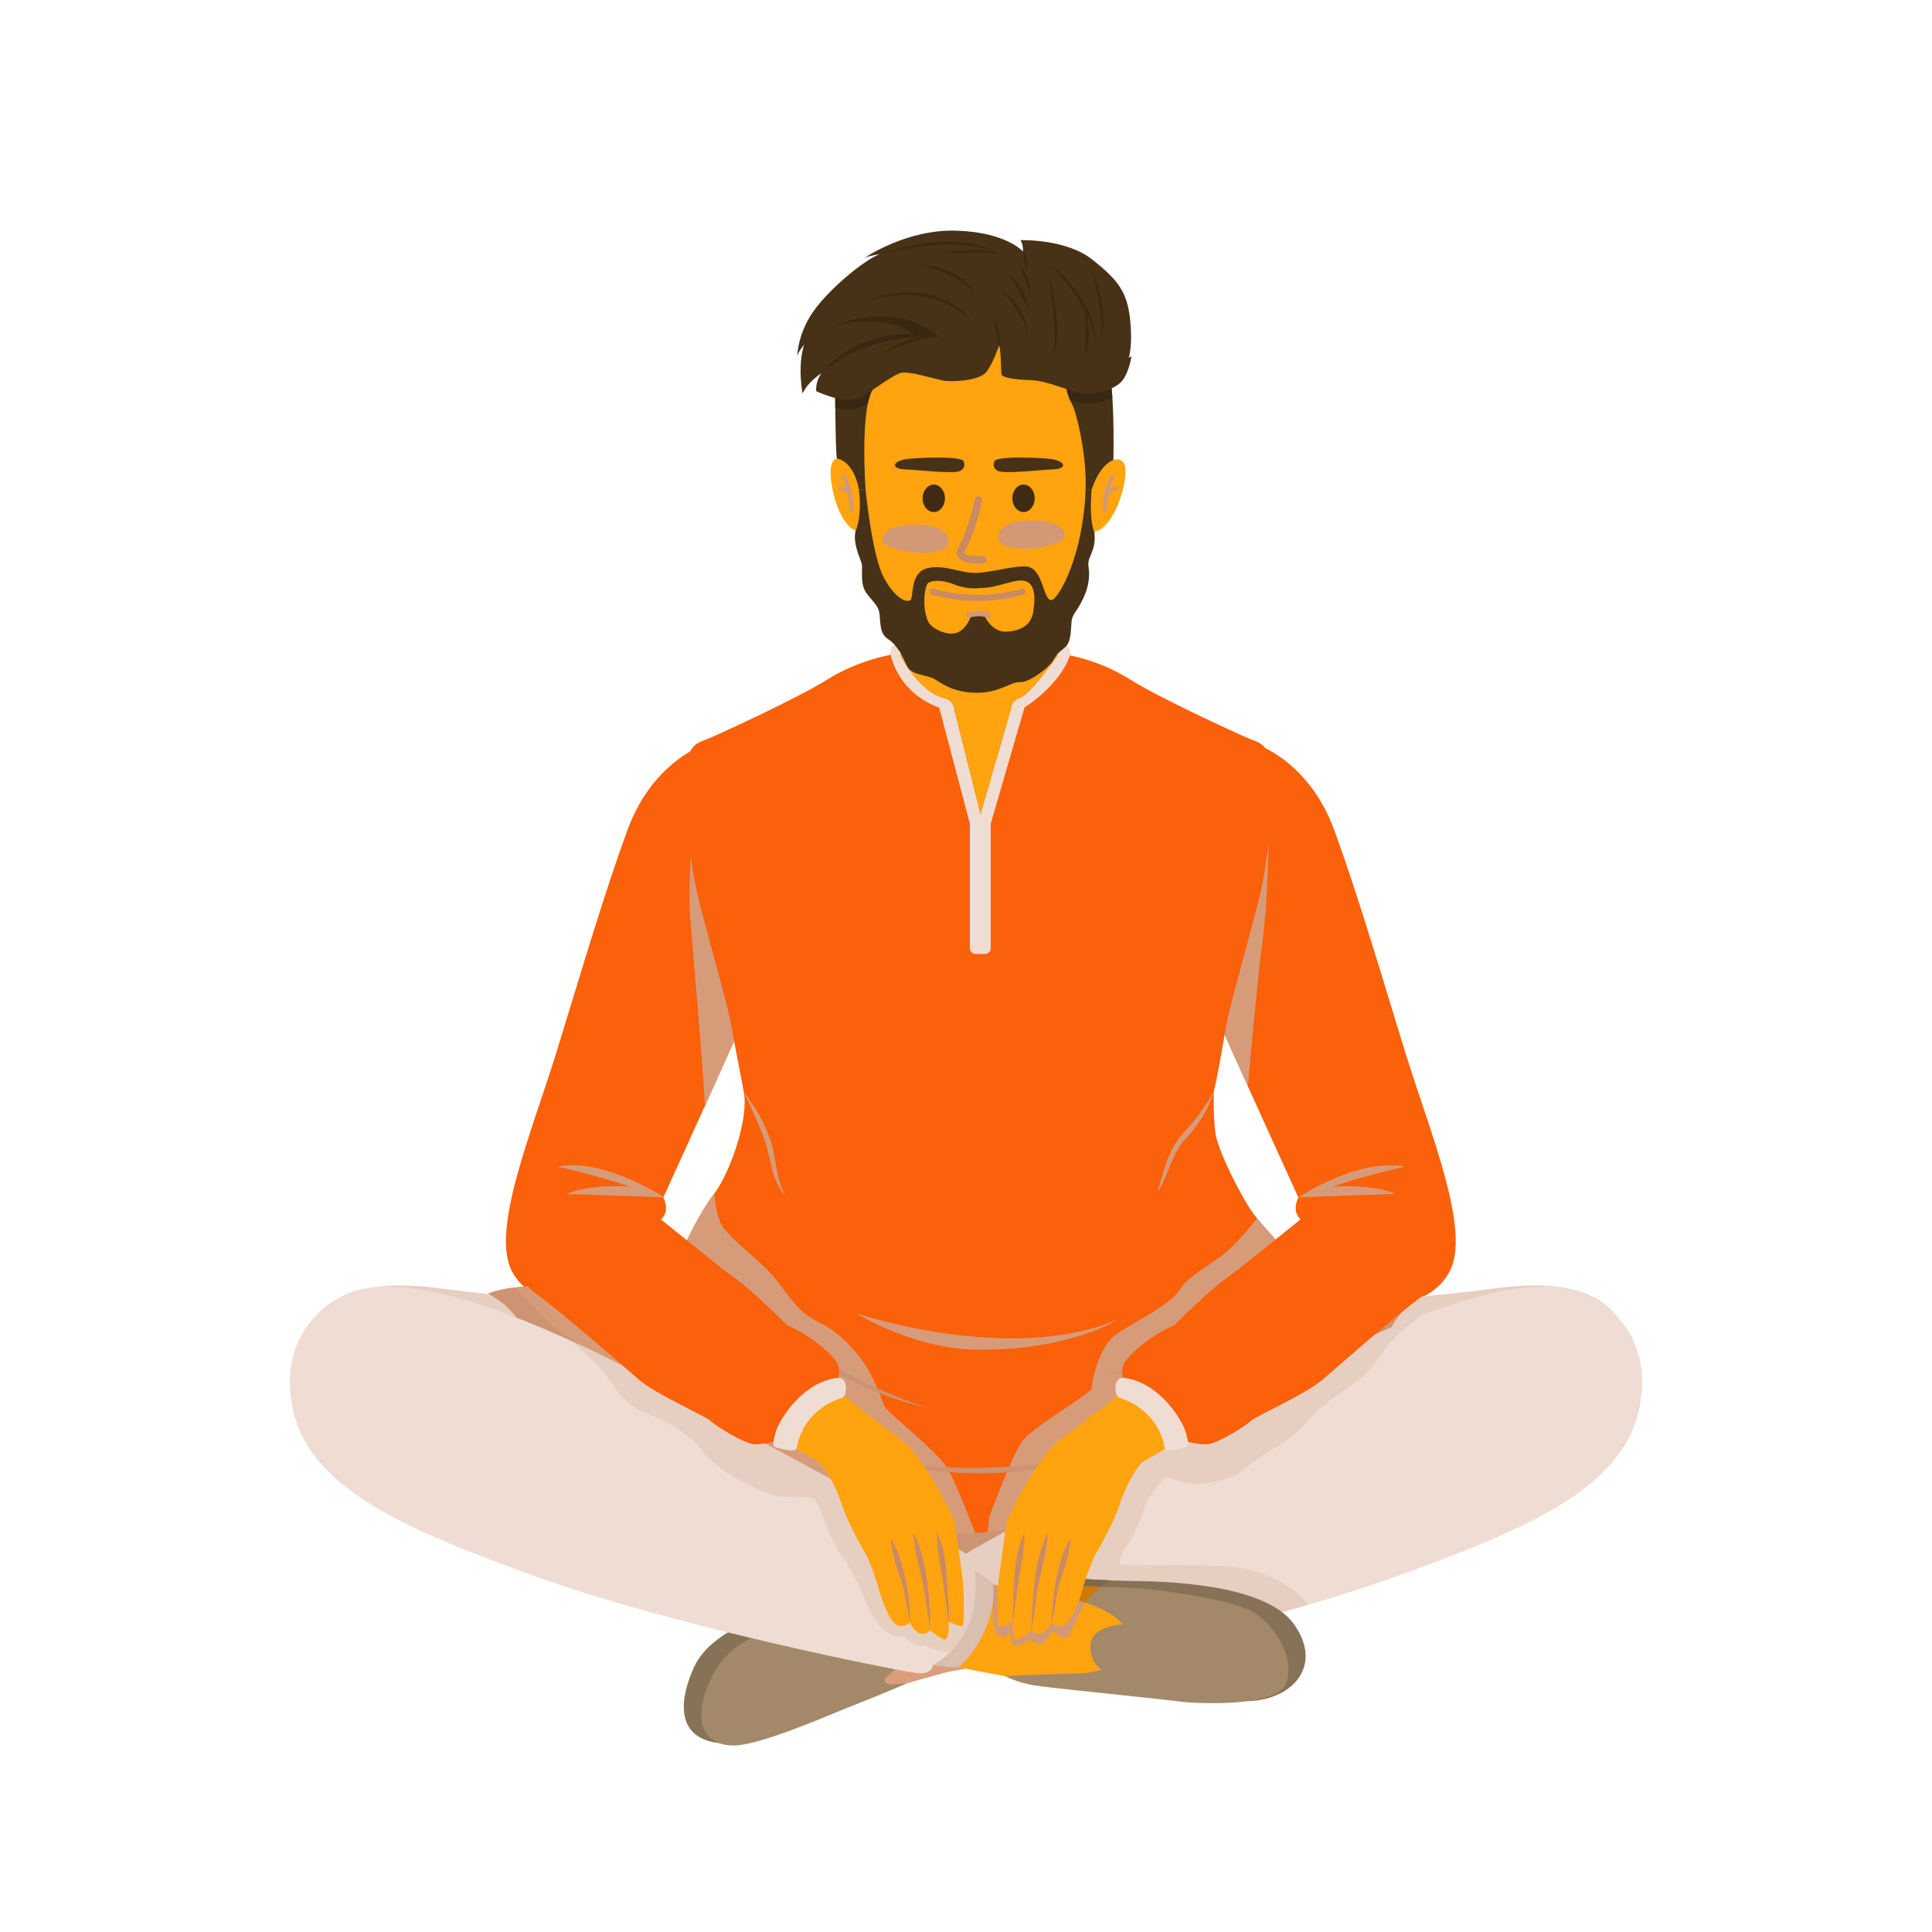 <svg xmlns="http://www.w3.org/2000/svg" enable-background="new 0 0 5000 5000" viewBox="0 0 5000 5000"><path fill="#ffa30f" d="M1624.562,3260.624c-14.385,31.323-39.188,58.229-72.821,74.895     c-72.645,35.998-161.831,9.732-203.43-59.857c-23.295-38.968-27.653-83.678-16.058-123.783     c-0.004-0.001,243.721-751.385,280.767-917.246c9.549-42.751,23.974-84.307,43.824-123.356     c134.47-264.526,352.782-209.286,412.138-102.281c42.015,75.743,39.139,164.237,0.177,234.867L1629.395,3248.75     c-1.431,3.939-2.997,7.828-4.74,11.646L1624.562,3260.624z" class="colorde9681 svgShape"/><path fill="#fb600a" d="M1812.036,1931.919c0,0-125.6,46.106-187.604,214.632      c-62.005,168.526-124.01,381.568-186.015,581.892c-62.005,200.323-170.116,457.882-112.881,562.813      c57.235,104.931,208.273,98.572,267.098,38.157c58.825-60.415,96.982-160.577,96.982-160.577s52.466-15.899,27.028-69.954      c0,0,362.49-793.344,400.647-904.635C2155.448,2082.957,2056.876,1838.117,1812.036,1931.919z" class="color8989e5 svgShape"/><path fill="#d69c7a" d="M1794.225,2151.238c0,0-15.71,121.752-7.855,223.866c7.267,94.467,31.338,360.346,38.013,486.71      c66.953-147.92,151.707-336.318,213.377-477.361L1794.225,2151.238z" class="color7a7ad6 svgShape"/><path fill="#ffa30f" d="M3452.191,3260.624c14.385,31.323,39.188,58.229,72.821,74.895     c72.645,35.998,161.831,9.732,203.43-59.857c23.295-38.968,27.652-83.678,16.058-123.783     c0.004-0.001-243.721-751.385-280.767-917.246c-9.549-42.751-23.974-84.307-43.824-123.356     c-134.47-264.526-352.782-209.286-412.138-102.281c-42.015,75.743-39.139,164.237-0.177,234.867l439.765,1004.887     c1.431,3.939,2.996,7.828,4.74,11.646L3452.191,3260.624z" class="colorde9681 svgShape"/><path fill="#fb600a" d="M3264.717,1931.919c0,0,125.6,46.106,187.604,214.632      c62.005,168.526,124.01,381.568,186.014,581.892c62.005,200.323,170.116,457.882,112.881,562.813      c-57.235,104.931-208.273,98.572-267.098,38.157c-58.825-60.415-96.982-160.577-96.982-160.577s-52.466-15.899-27.028-69.954      c0,0-362.49-793.344-400.647-904.635C2921.305,2082.957,3019.877,1838.117,3264.717,1931.919z" class="color8989e5 svgShape"/><path fill="#d69c7a" d="M3081.448,2480.854c47.043,106.192,100.61,225.378,148.124,330.545      c8.909-101.466,26.208-291.868,37.461-373.455c15.71-113.897,15.71-274.924,15.71-274.924L3081.448,2480.854z" class="color7a7ad6 svgShape"/><g><path fill="#ffa30f" d="M2342.936,4146.578c7.149,1.545,14.385,2.895,21.721,3.992       c184.642,27.608,356.704-99.693,384.312-284.334c27.608-184.642-99.694-356.704-284.335-384.312       c-10.188-1.523-20.335-2.547-30.425-3.144c-115.928-11.922-329.905-42.978-693.683-73.052       c-425.486-35.177-683.862-66.698-683.862-66.698s-11.535-1.725-17.388-2.6c-120.997-18.092-233.75,65.33-251.842,186.326       c-18.092,120.998,65.33,233.75,186.327,251.842c5.853,0.875,17.388,2.6,17.388,2.6S1571.684,4004.044,2342.936,4146.578z" class="colorde9681 svgShape"/><path fill="#e6cfc1" d="M2688.211,3594.392c0,0,129.309,148.388,46.636,358.25       c-82.673,209.863-258.618,250.139-610.509,171.706c-351.891-78.434-1134.106-309.495-1250.697-368.85       c-116.59-59.355-120.83-220.462-78.434-303.135s114.471-150.508,356.13-116.59s1210.42,97.512,1327.01,127.189       S2671.252,3568.954,2688.211,3594.392z" class="colore6c2c1 svgShape"/><path fill="#ffa30f" d="M2665.539,4146.578c-7.149,1.545-14.384,2.895-21.721,3.992       c-184.642,27.608-356.704-99.693-384.312-284.334c-27.608-184.642,99.694-356.704,284.335-384.312       c10.188-1.523,20.335-2.547,30.425-3.144c115.929-11.922,329.905-42.978,693.683-73.052       c425.486-35.177,683.862-66.698,683.862-66.698s11.535-1.725,17.388-2.6c120.997-18.092,233.75,65.33,251.842,186.326       c18.092,120.998-65.33,233.75-186.327,251.842c-5.854,0.875-17.388,2.6-17.388,2.6S3436.791,4004.044,2665.539,4146.578z" class="colorde9681 svgShape"/><path fill="#e6cfc1" d="M2320.264,3594.392c0,0-129.309,148.388-46.636,358.25       c82.673,209.863,258.619,250.139,610.51,171.706c351.891-78.434,1134.106-309.495,1250.696-368.85       c116.59-59.355,120.83-220.462,78.434-303.135s-114.471-150.508-356.13-116.59c-241.66,33.917-1210.42,97.512-1327.01,127.189       S2337.223,3568.954,2320.264,3594.392z" class="colore6c2c1 svgShape"/><path fill="#ffa30f" d="M3128.214,3059.183l-600.874-17.829l-600.873,17.829c0,0-86.49,151.076-234.772,339.28      c-127.31,161.585,330.035,180.991,415.698,262.706c124.406,118.671,274.808,316.911,419.639,316.911      c0.103,0,0.206-0.006,0.308-0.006c0.103,0,0.206,0.006,0.309,0.006c144.831,0,295.232-198.24,419.639-316.911      c85.663-81.715,468.31-82.112,369.804-262.706C3197.326,3178.892,3128.214,3059.183,3128.214,3059.183z" class="colorde9681 svgShape"/><path fill="#e6cfc1" d="M3124.213,3007.434c0,0,10.051,9.123,13.623,19.965      c3.572,10.843,146.289,276.738,164.275,294.851c17.986,18.113,61.888,29.346,70.356,63.857c0,0,29.814,83.673-36.211,137.922      c-22.722,18.669-115.067,47.045-199.86,76.723s-137.789,61.475-190.784,99.632c-52.996,38.157-231.061,306.315-419.725,306.315      c-188.665,0-400.647-310.554-400.647-310.554c-29.677-44.516-156.867-80.553-260.738-108.111      c-103.871-27.558-171.706-69.954-171.706-69.954c-61.475-59.355-27.558-139.908-27.558-139.908      c10.599-33.917,55.115-42.396,74.194-59.355c19.078-16.959,178.065-273.458,182.305-284.057      c4.24-10.599,14.839-19.078,14.839-19.078s245.899,21.198,614.749,21.198S3124.213,3007.434,3124.213,3007.434z" class="colore6c2c1 svgShape"/><g><path fill="#ffa30f" d="M3106.851,2753.839c45.491-140.427,45.246-449.866,45.246-449.866        c-231.921-62.029-239.087-70.445-623.837-70.445c-0.308,0-0.611,0.003-0.919,0.003c-0.308,0-0.61-0.003-0.918-0.003        c-526.11,0-625.952,70.445-625.952,70.445s8.131,296.763,47.36,449.866c36.639,142.993-13.683,243.431-27.528,338.368        c-13.845,94.937,241.624,187.607,605.549,181.674c0,0,0.508,0,1.49-0.007c0.982,0.007,1.49,0.007,1.49,0.007        c363.926,5.933,619.395-86.737,605.55-181.674C3120.535,2997.27,3061.36,2894.267,3106.851,2753.839z" class="colorde9681 svgShape"/><path fill="#ffa30f" d="M2229.051,1733.186c-117.153,55.838-342.593,170.357-376.663,186.179        c-34.07,15.823-157.101,59.929,66.247,623.618c105.832,278.878,408.505,234.81,540.364,214.944        c48.603-7.323,97.934-7.244,146.532,0.116c328.182,49.705,431.411-9.302,528.106-215.06        c223.348-563.689,100.317-607.795,66.247-623.618c-34.07-15.823-261.435-126.127-376.664-186.179        c-146.745-76.477-297.167-79.139-297.167-79.139S2365.218,1668.286,2229.051,1733.186z" class="colorde9681 svgShape"/><path fill="#ffa30f" d="M2350.962,1656.801c2.68-34.669,6.57-93.83,7.323-153.135        c1.172-92.198,29.27-130.427,29.27-130.427c24.511-55.693,80.131-94.602,144.868-94.602        c64.737,0,120.357,38.909,144.838,94.602c0.029,0,28.128,38.228,29.3,130.427c0.754,59.306,4.644,118.466,7.323,153.135        c1.701,10.056,2.601,20.386,2.601,30.927c0,101.655-82.407,184.062-184.062,184.062        c-101.655,0-184.062-82.408-184.062-184.062C2348.362,1677.187,2349.261,1666.857,2350.962,1656.801z" class="colorde9681 svgShape"/><path fill="#d39875" d="M2713.885,1656.801c-2.68-34.669-6.57-93.829-7.323-153.135        c-1.172-92.199-29.271-130.427-29.3-130.427c-24.481-55.693-80.102-94.602-144.839-94.602        c-64.737,0-120.357,38.909-144.867,94.602c0,0-28.099,38.228-29.271,130.427c-0.719,56.55-4.288,112.952-6.942,148.13        c87.998,80.911,181.081,83.957,181.081,83.957s93.985,6.776,181.555-78.358        C2713.947,1657.197,2713.919,1656.998,2713.885,1656.801z" class="colord38475 svgShape"/><path fill="#fb600a" d="M2756.548,1672.791c0,0,7.949-0.265,9.539,5.035s3.18,18.548,3.18,18.548         s77.804,12.964,155.707,62.25c77.904,49.286,297.305,149.448,314.794,155.807s42.927,14.309,46.106,55.645         s12.719,205.093-33.387,379.979s-69.954,252.789-79.493,306.844c-9.539,54.056-22.258,130.369-31.797,168.526         c0,0-1.62,68.364,4.74,109.701c6.359,41.336,63.595,158.987,98.572,206.683s82.673,82.673,101.752,139.908         c0,0,82.673,22.258,108.111,44.516c0,0,190.784,4.593,213.042,30.031c0,0-63.595,46.283-89.033,128.956         c-25.438,82.673-248.019,292.536-419.725,343.411c-171.706,50.876-394.287,216.222-734.519,200.323         s-515.117-203.503-635.947-292.536c-120.83-89.033-352.951-222.582-403.827-270.278         c-50.876-47.696-45.753-76.844-119.947-118.18c0,0,78.61-37.627,272.574-9.009c0,0,65.714-40.277,117.65-31.797         c0,0,57.235-93.272,120.83-92.212c0,0,36.037-78.433,73.134-126.129s90.093-188.664,76.314-263.388         c-7.132-38.679-22.258-114.47-31.797-168.526c-9.539-54.055-33.387-131.959-79.493-306.844s-36.567-338.642-33.387-379.979         c3.18-41.337,28.618-49.286,46.106-55.645c17.489-6.359,236.89-106.521,314.794-155.807         c77.904-49.286,163.704-63.938,163.704-63.938s1.59-13.249,3.18-18.548s9.539-5.035,9.539-5.035         s49.679,118.199,128.625,136.987c12.471,2.968,21.671,13.53,22.726,26.305l68.633,273.641l79.583-275.031         c0.939-11.585,8.582-21.551,19.542-25.422C2669.463,1796,2718.746,1718.338,2756.548,1672.791z" class="color8989e5 svgShape"/><path fill="#d69c7a" d="M3454.37 3326.234c-25.438-22.258-108.111-44.516-108.111-44.516-17.496-52.488-59.053-86.263-92.803-128.289-19.988 24.62-48.313 57.979-71.847 79.832-41.239 38.293-100.151 61.858-129.607 106.042-29.456 44.184-126.661 85.423-167.9 117.824-41.239 32.402-58.912 120.771-58.912 135.498 0 14.728-156.117 100.151-182.628 141.389-26.511 41.239-82.478 191.465-82.478 191.465l-9.316 101.15c270.497-22.762 458.459-153.724 607.887-197.997 171.706-50.877 394.287-260.739 419.725-343.412 25.438-82.673 89.033-128.956 89.033-128.956C3645.155 3330.827 3454.37 3326.234 3454.37 3326.234zM2451.097 3798.818c-26.51-44.184-156.118-144.335-162.009-159.063-5.891-14.728-14.728-41.239-35.347-82.478-20.619-41.238-73.641-106.042-129.607-132.553s-70.695-55.967-114.879-111.933c-44.184-55.967-126.661-108.988-144.335-147.281-10.151-21.992-14.47-53.696-16.309-76.706-37.104 47.705-73.141 126.139-73.141 126.139-63.595-1.061-120.83 92.212-120.83 92.212-51.936-8.479-117.65 31.797-117.65 31.797-193.964-28.617-272.574 9.009-272.574 9.009 74.194 41.336 69.071 70.484 119.947 118.18 50.876 47.696 282.996 181.245 403.826 270.277 120.83 89.033 295.716 276.637 635.947 292.536 4.521.211 9.017.384 13.497.532 57.284-29.324 90.016-51.407 90.016-51.407S2477.608 3843.002 2451.097 3798.818z" class="color7a7ad6 svgShape"/><path fill="#cc9472" d="M1775.469 3214.943c58.271 43.46 113.787 90.765 164.946 142.51 38.168 41.581 73.927 83.666 121.766 114.826 105.191 72.689 219.894 135.417 342.876 171.928-142.304-30.093-275.776-100.798-389.884-190.143-28.889-22.527-51.314-52.595-75.297-79.527C1888.401 3318.111 1832.353 3266.235 1775.469 3214.943zM3346.26 3281.718c-76.472 43.807-149.59 92.785-217.232 149.087-81.198 57.896-170.93 109.664-269.268 130.729 99.491-34.528 190.255-90.757 274.93-152.562C3198.002 3355.78 3270.59 3314.622 3346.26 3281.718zM3454.371 3326.234c-45.47 32.369-88.519 68.406-120.098 114.449-42.987 81.115-93.612 129.695-178.797 165.368 66.171-40.5 125.244-91.938 160.001-162.099C3348.501 3392.063 3399.688 3352.743 3454.371 3326.234zM1654.64 3307.155c92.398 59.365 183.97 123.205 258.491 204.695 44.087 48.126 81.038 104.729 132.616 145.076-66.177-39.312-110.561-106.698-165.342-159.469C1809.327 3429.214 1730.453 3370.064 1654.64 3307.155zM1536.989 3338.953c60.069 33.038 115.127 78.909 152.628 136.729C1637.342 3431.297 1585.162 3387.826 1536.989 3338.953zM2255.61 3777.757c228.387 34.709 472.219 34.067 686.823-60.415C2737.459 3830.477 2478.757 3832.507 2255.61 3777.757z" class="color7272cc svgShape"/><path fill="#d69c7a" d="M2891.557 3415.267c-276.637 117.65-674.104-15.899-674.104-15.899s148.24 93.708 317.981 93.708C2774.708 3493.075 2891.557 3415.267 2891.557 3415.267zM1924.917 2825.425c29.707 39.3 54.809 81.796 70.198 129.066 15.014 46.741 12.014 96.956 37.914 139.622-35.414-35.434-37.094-90.617-51.661-135.522C1969.302 2919.007 1941.948 2863.944 1924.917 2825.425zM3141.196 2825.425c-14.38 48.633-43.182 91.359-78.023 127.703-31.85 38.426-40.38 89.427-66.684 131.446C3041.458 2906.689 3060.539 2965.044 3141.196 2825.425z" class="color7a7ad6 svgShape"/><path fill="#cc9472" d="M3603.781,3337.385c-74.633,64.044-114.599,187.775-181.208,265.486       c-76.313,89.032-282.996,158.987-378.388,187.605c-95.392,28.617-260.739,181.245-581.892,178.065       s-492.859-162.167-642.307-286.176s-349.771-203.503-407.006-267.098c-31.304-34.783-60.706-63.858-80.922-83.064       c-46.769,5.77-67.642,15.76-67.642,15.76c74.194,41.336,69.071,70.484,119.947,118.18s282.996,181.245,403.827,270.278       c120.83,89.032,295.715,276.636,635.947,292.536c340.232,15.898,562.813-149.448,734.519-200.323       c171.706-50.876,394.287-260.739,419.725-343.412c25.438-82.673,89.033-128.956,89.033-128.956       C3660.111,3347.92,3634.672,3341.818,3603.781,3337.385z" class="color7272cc svgShape"/><path fill="#efddd3" d="M2564.058,2453.386V2131.6l87.341-300.453c94.214-62.84,116.153-128.359,117.721-135.946       c-0.428-3.351-1.73-13.032-3.033-17.376c-1.59-5.299-9.54-5.034-9.54-5.034c-37.802,45.547-87.085,123.209-119.877,134.792       c-10.96,3.871-18.602,13.837-19.541,25.422l-79.583,275.031l-68.633-273.64c-1.055-12.776-10.255-23.337-22.726-26.306       c-78.947-18.789-128.625-136.987-128.625-136.987s-7.949-0.265-9.539,5.034c-1.59,5.3-3.18,18.549-3.18,18.549       s18.119,98.169,125.634,136.462l79.532,300.453v321.786c0,8.553,6.934,15.487,15.487,15.487h23.074       C2557.124,2468.873,2564.058,2461.939,2564.058,2453.386z" class="colorefd4d3 svgShape"/><g><path fill="#ffa30f" d="M2532.424,708.946c0,0,389.885-0.375,329.713,510.112       c-61.293,519.997-329.713,488.362-329.713,488.362s-294.124-1.977-335.645-498.249       C2155.258,712.901,2451.36,708.946,2532.424,708.946z" class="colorde9681 svgShape"/><path fill="#ffa30f" d="M2870.847,1194.731c0,0,34.202-20.128,40.789,13.639         c8.214,42.109-31.804,168.335-84.682,167.518l20.249-167.518L2870.847,1194.731z" class="colorde9681 svgShape"/><path fill="#d39875" d="M2892.824,1263.251c-0.356-2.927-3.008-4.998-5.945-4.656c-6.18,0.75-11.148,2.7-15.133,5.203         c2.814-9.925,6.768-19.432,12.341-26.784c1.781-2.35,1.32-5.698-1.03-7.48c-2.35-1.781-5.697-1.32-7.48,1.03         c-22.495,29.681-21.428,86.614-21.372,89.024c0.068,2.905,2.444,5.214,5.335,5.214c3.073-0.069,5.408-2.514,5.34-5.462         c-0.006-0.285-0.271-15.082,2.241-33.001c0.666-2.219,5.225-15.221,21.047-17.142         C2891.094,1268.84,2893.179,1266.179,2892.824,1263.251z" class="colord38475 svgShape"/><path fill="#ffa30f" d="M2199.91,1196.497c0,0-42.271-30.45-49.301,11.873         c-7.03,42.323,23.325,168.335,77.408,167.518L2199.91,1196.497z" class="colorde9681 svgShape"/><path fill="#d39875" d="M2186.791,1230.564c-1.783-2.35-5.131-2.811-7.48-1.03c-2.35,1.782-2.811,5.13-1.031,7.48         c5.573,7.352,9.526,16.859,12.34,26.784c-3.985-2.503-8.954-4.452-15.134-5.203c-2.937-0.341-5.588,1.73-5.945,4.656         c-0.355,2.927,1.73,5.589,4.656,5.944c15.802,1.919,20.371,14.891,21.046,17.135c2.514,17.922,2.249,32.723,2.242,33.009         c-0.068,2.947,2.267,5.392,5.215,5.459c3.016,0.002,5.393-2.307,5.46-5.212         C2208.219,1317.178,2209.285,1260.244,2186.791,1230.564z" class="colord38475 svgShape"/><g><path fill="#473217" d="M2161.445,1009.648c0,0,0.215,143.701,4.142,177.085c0,0,42.251,2.516,57.388,80.166         l17.019-0.655c0,0-15.71-220.594,22.91-265.105L2161.445,1009.648z" class="color172347 svgShape"/><path fill="#382711" d="M2161.445,1009.648c0,0,0.03,19.578,0.264,45.951c19.449,5.003,40.679,7.676,55.703,1.834         c8.541-3.322,18.517-8.882,29.066-15.429c3.881-18.051,9.203-32.539,16.427-40.865L2161.445,1009.648z" class="color111b38 svgShape"/><path fill="#473217" d="M2757.114,991.974c0,0,4.582,32.075,17.019,53.676s39.275,137.462,35.347,221.903h15.71         c0,0,17.674-62.185,56.294-77.241c0,0,3.273-145.317-7.855-207.502L2757.114,991.974z" class="color172347 svgShape"/><path fill="#382711" d="M2873.629,982.81l-116.515,9.164c0,0,3.297,23.061,11.882,43.244         c14.798,4.751,27.932,8.52,37.539,9.45c20.488,1.983,49.863-4.05,72.275-15.088         C2877.586,1011.809,2875.911,995.561,2873.629,982.81z" class="color111b38 svgShape"/><path fill="#473217" d="M2585.614,894.442c0,0-16.692,49.094-34.365,69.713        c-17.674,20.619-86.405,25.529-110.952,20.619c-24.547-4.909-80.513-22.583-104.078-20.619s-83.459,54.003-118.806,67.749        s-105.06-19.637-105.06-19.637s-2.946-24.547,13.746-46.148c0,0-32.402,18.656-49.094,52.039c0,0-13.746-69.713,3.927-125.68        c0,0-13.746,15.71-17.674,28.474c0,0,0.982-55.967,40.257-112.915s128.625-132.553,172.81-150.226        c0,0-27.492,3.927-39.275,9.819c0,0,108.006-74.622,237.613-70.695c129.607,3.927,172.81,54.003,172.81,54.003        s0.982-20.619-6.873-29.456c0,0,116.843-3.927,184.592,49.094c67.749,53.021,91.314,84.441,99.169,153.172        s-2.946,102.115-2.946,102.115l6.873-3.927c0,0-5.891,40.257-23.565,62.84c-17.674,22.583-67.749,37.311-98.187,34.366        s-96.223-34.366-138.444-35.347s-72.659-6.873-75.604-13.746S2591.505,907.206,2585.614,894.442z" class="color172347 svgShape"/><path fill="#382711" d="M2126.097,966.118c0,0,96.714-133.535,302.907-95.242         C2429.005,870.877,2250.304,855.167,2126.097,966.118z" class="color111b38 svgShape"/><path fill="#382711" d="M2160.954 842.893c0 0 145.808-70.695 268.051 27.983l-60.385-4.418C2368.62 866.458 2296.452 806.073 2160.954 842.893zM2246.377 779.563c94.752-43.337 220.846-25.895 279.833 66.276C2458.279 761.199 2345.089 747.055 2246.377 779.563zM2380.402 686.776c56.194 1.063 119.405 25.415 145.808 78.059C2491.673 718.842 2434.982 698.09 2380.402 686.776zM2585.123 655.847c-97.797-41.791-208.479-18.827-308.799 1.964C2373.808 627.099 2491.039 604.396 2585.123 655.847z" class="color111b38 svgShape"/><path fill="#382711" d="M2446.679 654.374c45.222-7.298 94.187-12.853 138.444 1.473C2539.226 651.356 2492.747 656.934 2446.679 654.374zM2647.471 650.938c12.954 13.267 13.76 35.197 8.346 52.039C2651.134 685.808 2651.215 668.323 2647.471 650.938zM2636.671 685.303c19.461 19.038 31.721 47.747 27.983 75.113C2658.4 734.565 2647.584 709.501 2636.671 685.303zM2605.742 702.977c29.161 26.378 53.253 63.06 55.966 103.097C2649.448 769.074 2626.954 735.378 2605.742 702.977zM2588.068 747.161c37.205 26.998 70.346 68.818 72.168 116.352C2648.327 818.242 2618.391 781.661 2588.068 747.161zM2585.614 894.442c-5.844-22.769-8.942-46.544-15.219-69.222C2585.926 843.994 2589.676 870.949 2585.614 894.442zM2714.73 711.814c17.915 70.978 32.296 149.737 8.837 220.921C2737.113 859.58 2722.879 784.888 2714.73 711.814zM2713.257 676.466c59.574 53.677 118.867 124.31 123.716 207.666C2821.981 802.802 2765.708 737.415 2713.257 676.466zM2822.245 694.14c28.159 55.509 40.531 121.031 29.456 182.628C2852.73 814.695 2841.034 753.16 2822.245 694.14z" class="color111b38 svgShape"/><path fill="#382711" d="M2806.044 794.291c14.062 42.241 16.728 90.713 0 132.552C2812.936 882.756 2810.289 838.493 2806.044 794.291zM2284.67 913.588c41.844-27.383 93.34-50.459 144.335-42.711C2378.106 873.347 2331.331 895.028 2284.67 913.588z" class="color111b38 svgShape"/><g><path fill="#473217" d="M2832.063,1377.523c-14.728-38.293-6.873-109.97-6.873-109.97h-15.71        c-5.891,167.9-67.772,278.78-86.405,284.743c-24.547,7.855-20.619-84.441-68.731-86.405        c-31.531-1.287-82.477,13.746-123.716,16.692c-41.239,2.946-87.387-23.565-131.571-11.782        c-44.184,11.782-34.365,72.659-42.22,81.495c-7.855,8.837-39.275-0.982-69.713-57.93        c-30.438-56.949-47.13-228.122-47.13-228.122l-17.019,0.654c8.51,73.968-8.51,106.697-8.51,106.697        c-8.837,30.438,12.765,73.64,15.71,85.423c2.946,11.782-3.927,46.147,7.855,68.731c11.782,22.583,35.347,35.347,38.293,61.858        c2.946,26.51,0,50.075,22.583,64.803c22.583,14.728,37.311,44.184,48.112,68.731c10.801,24.547,50.076,22.583,69.713,33.384        c19.637,10.801,47.13,35.347,108.988,36.329c61.858,0.982,90.332-29.457,113.897-27.493        c23.565,1.964,75.604-38.293,84.441-54.003c8.837-15.71,15.71-22.583,32.402-36.33c16.692-13.746,14.728-48.111,16.692-66.767        c1.964-18.655,12.764-23.565,29.456-57.93c16.692-34.366,17.674-62.84,14.728-81.495        c-2.946-18.655,2.946-23.565,10.801-46.148C2835.991,1400.106,2832.063,1377.523,2832.063,1377.523z M2673.982,1583.716        c-4.909,30.438-26.51,48.112-67.749,51.057c-32.448,2.318-50.915-26.367-57.313-38.701c-1.751-3.376-5.227-5.483-9.031-5.483        h-18.513c-4.246,0-8.055,2.616-9.528,6.599c-3.531,9.552-12.053,27.217-29.332,37.585        c-24.547,14.728-69.797-6.159-79.532-24.547c-17.674-33.384-10.801-96.224,0-102.115c10.801-5.891,33.384-8.837,67.749,4.909        s65.786,8.837,65.786,8.837c54.003,0,100.151-32.402,125.679-13.746C2679.802,1520.974,2678.891,1553.278,2673.982,1583.716z" class="color172347 svgShape"/><ellipse cx="2648.917" cy="1289.626" fill="#3f2b12" rx="28.886" ry="35.512" class="color121d3f svgShape"/><ellipse cx="2416.587" cy="1289.626" fill="#3f2b12" rx="28.886" ry="35.512" class="color121d3f svgShape"/><path fill="#c98a65" d="M2529.198,1458.703c-17.275-0.368-41.388-3.484-49.94-17.178         c-3.23-5.174-5.647-13.852,1.199-25.807c26.911-47.012,42.065-122.54,42.216-123.296c1.031-5.226,6.107-8.628,11.337-7.593         c5.226,1.033,8.628,6.109,7.593,11.335c-0.634,3.218-15.898,79.358-44.4,129.141c-0.595,1.043-2.472,4.556-1.576,5.995         c3.85,6.173,28.215,9.074,47.697,7.813c5.319-0.326,9.909,3.684,10.255,9.001c0.347,5.315-3.679,9.907-8.995,10.257         C2541.212,1458.592,2535.687,1458.842,2529.198,1458.703z" class="colorc97565 svgShape"/><path fill="#473217" d="M2573.51 1194.29c0 0-8.164 16.747 9.805 24.694 17.969 7.947 102.179-2.607 141.788-4.13 39.609-1.522 33.451-23.944-13.433-27.888C2670.932 1183.539 2574.678 1180.823 2573.51 1194.29zM2493.873 1194.29c0 0 8.164 16.747-9.804 24.694-17.969 7.947-102.179-2.607-141.788-4.13-39.608-1.522-33.451-23.944 13.434-27.888C2396.451 1183.539 2492.705 1180.823 2493.873 1194.29z" class="color172347 svgShape"/><path fill="#d39875" d="M2583.012 1389.113c0 0 .336-37.666 70.651-41.349 70.315-3.684 103.626 14.247 101.682 41.349C2753.402 1416.216 2585.37 1442.689 2583.012 1389.113zM2455.855 1399.809c0 0-.336-37.666-70.651-41.35-70.315-3.684-103.626 14.247-101.682 41.35C2285.466 1426.912 2453.498 1453.385 2455.855 1399.809z" class="colord38475 svgShape"/><g><path fill="#c98a65" d="M2530.218,1555.16c-63.667,0-116.712-15.678-118.938-16.344          c-4.131-1.239-6.476-5.589-5.239-9.721c1.237-4.131,5.59-6.473,9.721-5.242c0.525,0.156,53.174,15.686,114.456,15.686          c61.321,0,114.351-15.534,114.879-15.692c2.944-0.928,6.133,0.354,7.616,3.061c2.681,4.896,0.093,11.014-5.283,12.514          c-0.163,0.045-0.321,0.089-0.474,0.131c-1.638,0.45-4.05,1.091-7.147,1.862c-5.609,1.395-14.652,3.5-25.878,5.603          C2594.106,1550.733,2563.491,1555.16,2530.218,1555.16z" class="colorc97565 svgShape"/><path fill="#d39875" d="M2556.475,1598.608c-0.829,0.001-1.671-0.148-2.49-0.464          c-19.925-7.663-44.607,0.052-44.853,0.131c-3.642,1.163-7.555-0.843-8.726-4.491c-1.17-3.647,0.828-7.551,4.474-8.727          c1.191-0.386,29.521-9.321,54.088,0.128c3.579,1.376,5.364,5.393,3.988,8.971          C2561.895,1596.915,2559.264,1598.608,2556.475,1598.608z" class="colord38475 svgShape"/></g></g></g></g></g></g><g><path fill="#db9e7a" d="M3946.913,3349.931c109.669-32.816,227.87,23.792,269.875,132.374       c42.004,108.583,2.565,264.277-100.637,313.809c0,0-345.472,198.48-711.803,313.802       c-366.331,115.322-998.04,225.454-998.04,225.454c-51.618,19.968-109.649-5.689-129.618-57.307       c-19.968-51.618,5.689-109.649,57.307-129.617c0,0,501.791-243.731,894.288-502.673       C3549.723,3433.711,3946.913,3349.931,3946.913,3349.931z" class="colordb8b7a svgShape"/><path fill="#db9e7a" d="M2546.556,4044.854c0,0-60.415,22.258-89.033,20.668s-54.055-27.028-100.162-15.899        c-49.672,11.99-141.498,68.364-236.89,124.01s-198.029,66.799-251.199,139.909c-38.157,52.465-56.085,165.102,42.926,175.415        c50.876,5.3,79.493,2.65,187.605-46.636c108.111-49.286,286.176-96.982,360.9-117.65        c74.724-20.668,273.458-95.392,238.48-186.015C2664.206,4048.034,2629.229,4025.776,2546.556,4044.854z" class="colordb8b7a svgShape"/><path fill="#877257" d="M2355.241,4032.135c0,0-32.857-13.779-63.595-7.419         c-12.627,2.613-134.609,77.374-216.222,113.411c-81.613,36.037-233.181,78.433-278.227,174.355         c-35.672,75.961-56.175,185.484,65.185,198.733c0,0,203.503-262.858,298.895-323.273         C2256.67,4127.528,2355.241,4032.135,2355.241,4032.135z" class="color875757 svgShape"/><path fill="#a38969" d="M2444.274,4062.873c0,0-33.917,12.719-73.134,38.157         c-30.286,19.645-158.987,104.931-175.945,113.411c-16.959,8.479-26.538,21.247-20.138,26.498         c13.779,11.306,93.625-10.599,135.669,26.498c11.659,8.833,23.671,42.75-7.419,64.655         c-18.38,12.95-17.665,22.965-2.826,26.145c14.839,3.18,29.324-2.827,44.163-0.707c0,0-76.314,32.857-131.429,54.055         c-55.115,21.198-225.761,97.512-302.075,104.932c-76.314,7.419-117.65-44.517-84.793-138.849         c32.857-94.332,81.613-119.77,139.908-150.508c58.295-30.737,137.789-56.175,210.923-101.751         c73.134-45.576,138.848-82.673,168.526-92.212C2371.14,4028.956,2406.117,4041.675,2444.274,4062.873z" class="colora36969 svgShape"/><path fill="#fbb890" d="M2585.933,4309.303c0,0-55.645,8.479-65.185,5.83c-9.539-2.65-82.307-129.148-72.238-249.448       c2.12-10.599,34.542-3.72,34.542-3.72L2585.933,4309.303z" class="colord6a8a7 svgShape"/><path fill="#efddd3" d="M4129.696,3363.331c0,0,156.867,78.433,112.351,284.056        c-44.517,205.623-290.416,311.614-646.547,438.804c-356.13,127.189-928.483,239.54-968.76,243.78        c-40.277,4.24-40.807-20.668-40.807-20.668s-129.309-60.945-108.111-243.25c0,0-18.548-18.019,23.848-45.576        c42.396-27.558,468.481-258.619,565.993-309.494S3896.515,3204.344,4129.696,3363.331z" class="colorefd4d3 svgShape"/><path fill="#e6cfc1" d="M3677.96,3404.362c-268.805,102.092-552.167,276.292-610.296,306.62        c-97.512,50.876-523.597,281.937-565.993,309.494c-42.396,27.558-23.848,45.577-23.848,45.577        c-21.198,182.304,108.111,243.25,108.111,243.25s0.53,24.907,40.807,20.668c32.99-3.472,422.954-79.479,758.678-176.761        c-41.729-52.964-95.739-74.16-144.896-89.286c-76.586-23.564-326.963-8.837-338.746-14.728        c-11.782-5.891,8.837-38.293,8.837-38.293c20.619-32.401,41.239-70.695,50.076-106.042        c8.837-35.347,55.967-82.476,55.967-82.476s11.782,2.945,50.075,14.728c38.293,11.783,123.716-5.891,162.009-41.238        c38.293-35.347,103.097-58.912,147.281-108.988c44.184-50.076,76.586-70.695,114.879-97.205s47.13-32.402,88.368-91.314        C3604.264,3462.657,3647.655,3426.952,3677.96,3404.362z" class="colore6c2c1 svgShape"/><g><path fill="#ffa30f" d="M1053.087,3349.931c-109.669-32.816-227.871,23.792-269.875,132.374       c-42.005,108.583-2.565,264.277,100.637,313.809c0,0,345.472,198.48,711.803,313.802       c366.331,115.322,998.04,225.454,998.04,225.454c51.618,19.968,109.649-5.689,129.618-57.307       c19.968-51.618-5.689-109.649-57.307-129.617c0,0-501.791-243.731-894.288-502.673       C1450.277,3433.711,1053.087,3349.931,1053.087,3349.931z" class="colorde9681 svgShape"/><path fill="#ffa30f" d="M2515.288,4321.492c0,0,147.858,30.737,209.863,33.917s306.315,31.268,385.808,36.037         s164.816-5.83,179.125-64.655s-15.369-99.632-55.115-134.609c-39.747-34.977-198.734-61.475-260.739-64.654         s-216.222-12.719-248.02-22.258c-31.797-9.539-69.954,12.719-157.397-4.77         C2481.371,4083.011,2348.352,4288.104,2515.288,4321.492z" class="colorde9681 svgShape"/><path fill="#d39875" d="M2764.17,4235.736c19.131-32.947,35.073-77.586,52.078-98.842         c4.243-5.304,11.133-11.732,19.084-18.394c-48.901-3.917-93.599-8.573-109.121-13.229         c-31.554-9.466-69.396,12.357-155.421-4.396c0.563,36.989-8.862,101.161,8.448,124.765         c23.382,31.885,36.136-8.502,36.136-8.502s-10.097,73.335,47.827,26.571c0,0,14.527,10.863,30.822,11.16         c10.083,0.183,28.696-32.417,28.696-32.417S2757.997,4246.367,2764.17,4235.736z" class="colord38475 svgShape"/><path fill="#877257" d="M2695.738,4094.67c0,0,47.431-12.719,59.09-11.659c11.659,1.06,96.452,7.419,174.885,8.479          c78.434,1.06,342.352,5.299,418.665,111.291c76.314,105.991-0.53,196.614-119.77,199.793          c0,0-293.596-236.89-352.951-257.028C2816.303,4125.408,2721.176,4110.569,2695.738,4094.67z" class="color875757 svgShape"/><path fill="#7d6a51" d="M2822.194,4130.362c12.785-12.781,34.719-29.075,50.752-40.417          c-58.323-2.276-109.272-6.13-118.118-6.933c-11.659-1.06-59.09,11.659-59.09,11.659          C2714.352,4106.304,2770.272,4117.372,2822.194,4130.362z" class="color7d5151 svgShape"/><path fill="#a38969" d="M2637.178,4106.33c0,0,72.074,15.898,115.53,25.438          c43.457,9.54,122.95,33.917,152.627,72.074c0,0-77.374,3.18-82.673,49.816s27.558,67.834,27.558,67.834          s-16.958,6.359-46.636,8.479c-29.677,2.12-170.646,4.24-200.323,8.479c0,0,27.558,15.899,73.134,23.318          c45.576,7.419,290.416,30.738,391.108,43.457c0,0,231.061,19.079,259.678-46.636          c28.618-65.714-29.677-152.627-81.613-185.484c-51.936-32.857-220.462-54.056-274.517-60.415          c-54.056-6.359-178.065-5.3-215.162-11.659s-56.175-8.479-71.014-4.24C2670.035,4101.03,2637.178,4106.33,2637.178,4106.33z          " class="colora36969 svgShape"/><path fill="#d17705" d="M2637.178,4106.33c0,0,72.073,15.898,115.53,25.438c15.456,3.393,35.474,8.672,56.185,15.771          c2.438-3.966,4.885-7.559,7.354-10.646c6.748-8.435,20.192-19.712,33.953-30.251c-39.811-1.258-76.775-2.606-94.313-5.612          c-37.096-6.36-56.175-8.48-71.014-4.24C2670.036,4101.03,2637.178,4106.33,2637.178,4106.33z" class="color996060 svgShape"/><g><path fill="#d9bfb0" d="M2414.067,4309.303c0,0,55.645,8.479,65.185,5.83c9.539-2.65,101.222-94.862,91.152-215.163       c-2.12-10.599-48.226-33.917-48.226-33.917L2414.067,4309.303z" class="colord9b1b0 svgShape"/><path fill="#efddd3" d="M870.304,3363.331c0,0-156.867,78.433-112.351,284.056s290.416,311.614,646.547,438.804        c356.13,127.189,928.483,239.54,968.76,243.78c40.277,4.24,40.807-20.668,40.807-20.668s129.309-60.945,108.111-243.25        c0,0,18.548-18.019-23.848-45.576c-42.396-27.558-468.481-258.619-565.993-309.494        C1834.825,3660.106,1103.485,3204.344,870.304,3363.331z" class="colorefd4d3 svgShape"/><path fill="#e6cfc1" d="M2498.33,4020.476c-42.396-27.557-468.481-258.618-565.993-309.494        c-46.964-24.503-240.952-142.919-455.498-241.346c29.883,25.253,81.62,71.38,103.338,105.315        c31.42,49.094,64.804,74.622,100.151,86.405c35.347,11.783,106.042,49.094,139.426,96.224        c33.384,47.13,127.643,92.296,170.845,108.005c43.203,15.71,100.151,1.964,115.861,13.747        c15.71,11.782,37.311,100.15,70.695,145.316c33.384,45.167,51.057,94.26,72.658,141.389        c21.601,47.13,58.912,76.587,88.369,68.731c0,0,31.42,33.384,54.985,23.565c0,0,31.395,16.323,66.066,16.837        c34.984-35.298,75.543-100.776,62.945-209.119C2522.178,4066.053,2540.726,4048.034,2498.33,4020.476z" class="colore6c2c1 svgShape"/></g></g><g><path fill="#ffa30f" d="M2937.626,3795.69c81.545-55.837,326.455-171.895,489.502-277.705       c187.011-121.362,286.039-223.017,286.039-223.017s73.655-67.24,17.04-160.038c-42.596-69.82-133.783-117.857-212.327-61.589       c-117.823,70.332-247.612,199.125-329.298,284.141c-86.107,89.619-349.615,296.891-349.615,296.891       c-45.125,21.494-64.28,75.499-42.786,120.623c21.495,45.125,83.399,49.72,128.524,28.226       C2929.291,3801.037,2933.592,3798.502,2937.626,3795.69z" class="colorde9681 svgShape"/><path fill="#ffa30f" d="M2897.849,3612.263c0,0-109.969,80.514-157.099,115.861        c-47.13,35.347-115.861,162.991-133.535,204.229c-7.855,35.347-15.71,111.933-21.601,147.281        c-5.891,35.347-3.927,121.752-1.964,127.643c1.964,5.891,37.311-9.819,37.311-9.819s-1.964,41.239,7.855,45.166        c9.819,3.928,39.275-23.565,39.275-23.565s27.492,31.42,53.021-19.637c0,0,19.637,17.674,37.311,3.928        c17.674-13.747,35.347-60.876,43.202-90.333s25.529-76.586,33.384-90.332c7.855-13.746,45.166-76.586,62.84-129.607        c17.674-53.021,45.166-100.151,62.84-111.933c17.674-11.782,94.26-41.239,90.332-96.223        C3047.093,3629.937,2968.543,3559.242,2897.849,3612.263z" class="colorde9681 svgShape"/><path fill="#c98a65" d="M2620.246 4197.402c4.281-75.897-.848-164.118 30.874-231.54 1.897 49.159-12.47 96.327-17.959 144.697-2.404 18.583-8.947 67.802-11.485 86.956C2621.592 4198.352 2620.195 4198.304 2620.246 4197.402zM2668.091 4219.06c6.466-83.597 5.65-180.014 43.897-253.153-2.137 48.497-16.426 94.856-26.132 142.009C2679.122 4142.529 2677.385 4189.021 2668.091 4219.06zM2721.112 4199.422c4.131-73.626 13.15-157.813 49.782-219.748-2.456 37.48-13.277 75.106-26.784 110.044C2732.438 4123.667 2731.146 4168.924 2721.112 4199.422z" class="colorc97565 svgShape"/><path fill="#fb600a" d="M2913.559,3582.807c0,0-15.71-23.565-5.891-51.057c9.819-27.492,82.477-82.477,131.571-102.115        c0,0,84.441-86.405,137.462-123.716c53.021-37.311,233.685-190.483,286.707-223.867        c53.021-33.384,202.266-74.622,269.033,15.71c66.767,90.332,11.782,212.084-47.13,253.323        c-58.912,41.239-219.939,182.628-263.142,219.939c-43.202,37.311-172.809,94.26-184.592,106.042        s-88.368,60.876-115.861,60.876s-60.876-9.819-60.876-9.819S2992.108,3614.227,2913.559,3582.807z" class="color8989e5 svgShape"/><path fill="#efddd3" d="M2888.083,3604.175c1.098,6.88,6.001,12.572,12.639,14.687        c26.19,8.346,97.237,39.047,113.969,129.881c2.946,11.782,46.148-0.982,54.003-2.946c7.855-1.964,7.855-10.801,0-39.275        s-63.822-123.716-152.19-139.426C2888.03,3561.206,2884.592,3582.285,2888.083,3604.175z" class="colorefd4d3 svgShape"/><path fill="#d69c7a" d="M3360.109,3098.883c0,0,154.355-103.235,276.107-79.67c0,0-100.151,21.601-188.519,52.039       c0,0,98.187-8.837,164.954,18.656C3612.651,3089.907,3421.766,3096.076,3360.109,3098.883z" class="color7a7ad6 svgShape"/><g><path fill="#ffa30f" d="M2138.483,3795.69c-81.544-55.837-326.455-171.895-489.501-277.705       c-187.011-121.362-286.039-223.017-286.039-223.017s-73.655-67.24-17.04-160.038c42.596-69.82,133.783-117.857,212.327-61.589       c117.823,70.332,247.612,199.125,329.298,284.141c86.108,89.619,349.615,296.891,349.615,296.891       c49.021,33.742,64.28,75.499,42.786,120.623c-21.495,45.125-83.399,49.72-128.524,28.226       C2146.819,3801.037,2142.518,3798.502,2138.483,3795.69z" class="colorde9681 svgShape"/><path fill="#ffa30f" d="M2178.261,3612.263c0,0,109.97,80.514,157.1,115.861        c47.13,35.347,115.861,162.991,133.534,204.229c7.855,35.347,15.71,111.933,21.601,147.281        c5.891,35.347,3.927,121.752,1.964,127.643c-1.964,5.891-37.311-9.819-37.311-9.819s1.964,41.239-7.855,45.166        c-9.819,3.928-39.275-23.565-39.275-23.565s-27.492,31.42-53.021-19.637c0,0-19.637,17.674-37.311,3.928        c-17.674-13.747-35.347-60.876-43.202-90.333c-7.855-29.456-25.529-76.586-33.384-90.332        c-7.855-13.746-45.166-76.586-62.84-129.607c-17.674-53.021-45.166-100.151-62.84-111.933        c-17.674-11.782-94.26-41.239-90.332-96.223C2029.017,3629.937,2107.567,3559.242,2178.261,3612.263z" class="colorde9681 svgShape"/><path fill="#c98a65" d="M2455.149 4197.458c-4.546-33.579-11.499-82.706-16.099-115.77-7.268-38.207-15.26-76.599-14.063-115.825 21.009 40.051 24.103 96.36 27.462 143.804C2452.381 4136.61 2458.954 4174.597 2455.149 4197.458zM2408.019 4219.06c-5.931-36.04-12.283-74.97-17.766-111.143-9.704-47.153-23.994-93.514-26.131-142.009C2400.831 4037.658 2406.227 4140.679 2408.019 4219.06zM2354.998 4199.422c-6.794-36.486-12.566-74.203-22.999-109.704-13.511-34.958-24.321-72.538-26.786-110.043C2340.334 4040.205 2355.716 4131.006 2354.998 4199.422z" class="colorc97565 svgShape"/><path fill="#fb600a" d="M2162.551,3582.807c0,0,15.71-23.565,5.891-51.057        c-9.819-27.492-82.477-82.477-131.571-102.115c0,0-84.441-86.405-137.462-123.716        c-53.021-37.311-233.685-190.483-286.707-223.867c-53.021-33.384-202.266-74.622-269.033,15.71        c-66.767,90.332-11.782,212.084,47.13,253.323c58.912,41.239,219.939,182.628,263.142,219.939        c43.202,37.311,172.809,94.26,184.592,106.042s88.368,60.876,115.861,60.876s60.876-9.819,60.876-9.819        S2084.002,3614.227,2162.551,3582.807z" class="color8989e5 svgShape"/><path fill="#efddd3" d="M2188.026,3604.175c-1.097,6.88-6.001,12.572-12.639,14.687        c-26.19,8.346-97.237,39.047-113.969,129.881c-2.946,11.782-46.148-0.982-54.003-2.946c-7.855-1.964-7.855-10.801,0-39.275        s63.822-123.716,152.19-139.426C2188.08,3561.206,2191.519,3582.285,2188.026,3604.175z" class="colorefd4d3 svgShape"/><path fill="#d69c7a" d="M1718.621,3098.883c0,0-154.355-103.235-276.107-79.67c0,0,100.151,21.601,188.519,52.039       c0,0-98.187-8.837-164.954,18.656C1466.078,3089.907,1656.964,3096.076,1718.621,3098.883z" class="color7a7ad6 svgShape"/></g></g></g></svg>